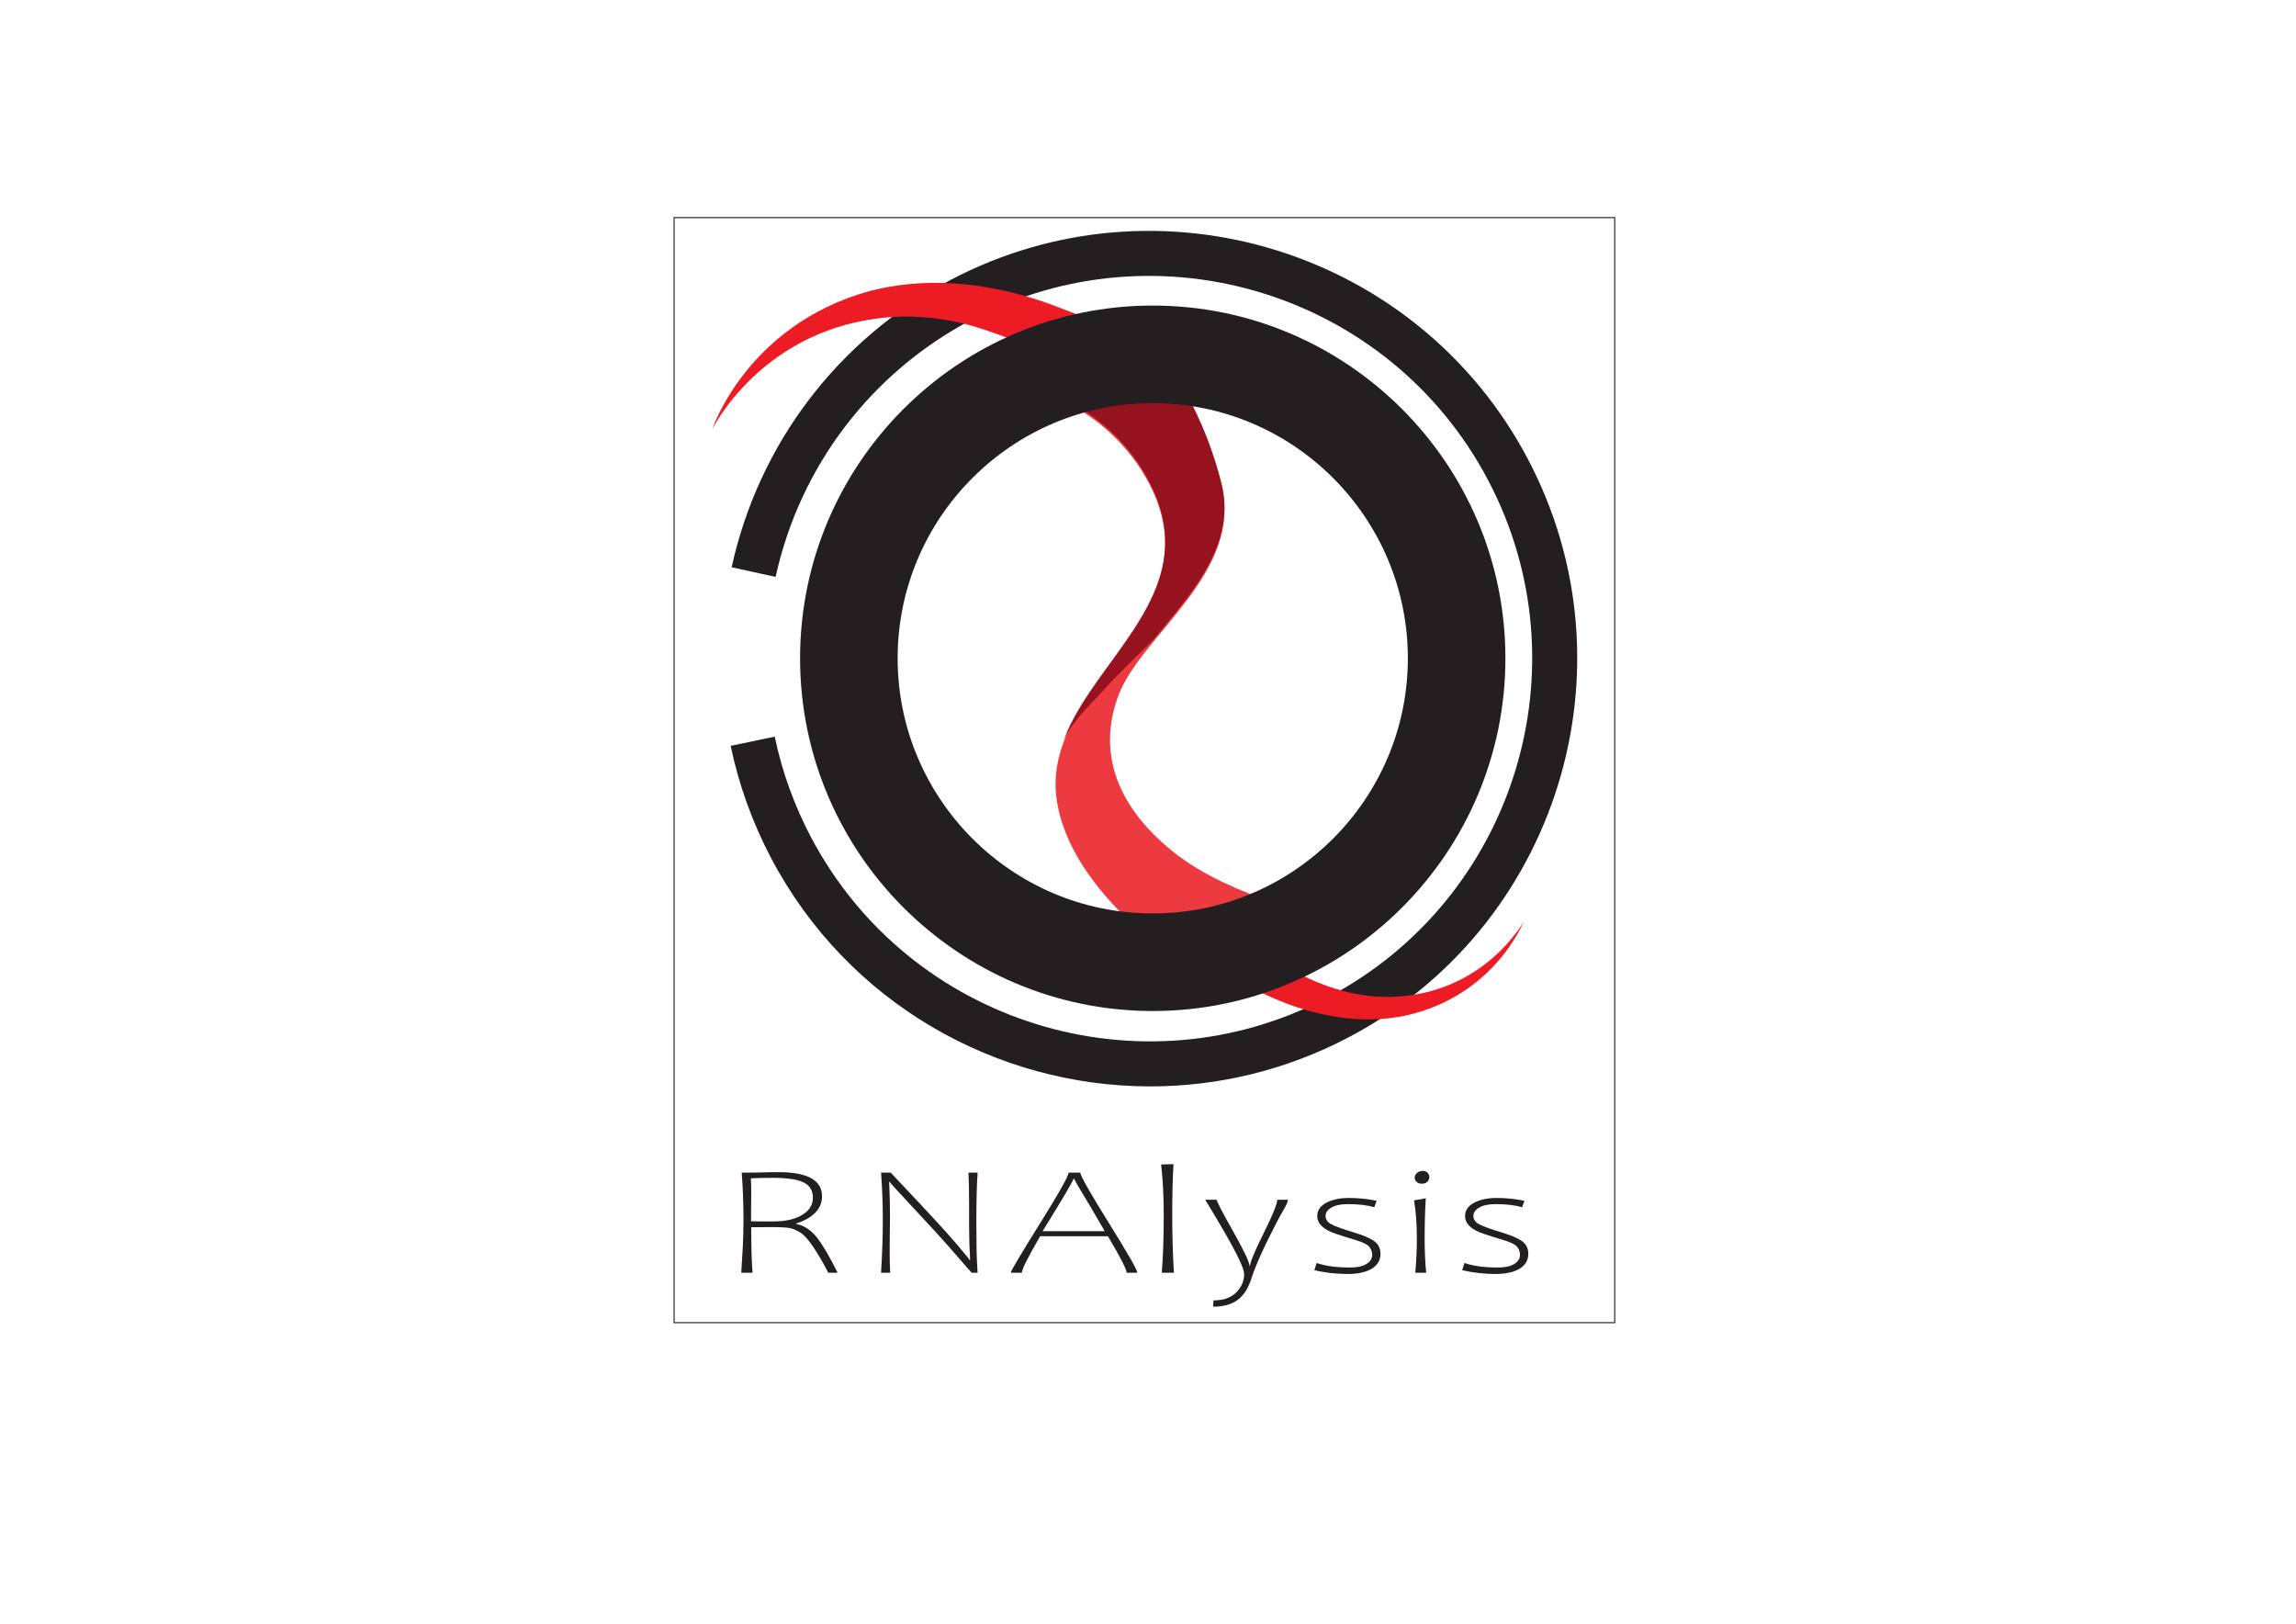 <?xml version="1.0" encoding="UTF-8" standalone="no"?>
<!-- Created with Inkscape (http://www.inkscape.org/) -->

<svg
   xmlns:dc="http://purl.org/dc/elements/1.1/"
   xmlns:cc="http://creativecommons.org/ns#"
   xmlns:rdf="http://www.w3.org/1999/02/22-rdf-syntax-ns#"
   xmlns:svg="http://www.w3.org/2000/svg"
   xmlns="http://www.w3.org/2000/svg"
   xmlns:sodipodi="http://sodipodi.sourceforge.net/DTD/sodipodi-0.dtd"
   xmlns:inkscape="http://www.inkscape.org/namespaces/inkscape"
   version="1.1"
   id="svg2"
   xml:space="preserve"
   width="1587.4"
   height="1122.52"
   viewBox="0 0 1587.4 1122.52"
   sodipodi:docname="FINAL2.ai"
   inkscape:export-filename="C:\Users\Guy_Teichman\Desktop\logo.png"
   inkscape:export-xdpi="450"
   inkscape:export-ydpi="450"
   inkscape:version="0.92.4 (5da689c313, 2019-01-14)"><defs
     id="defs6"><clipPath
       clipPathUnits="userSpaceOnUse"
       id="clipPath18"><path
         d="M 0,841.89 H 1190.55 V 0 H 0 Z"
         id="path16"
         inkscape:connector-curvature="0" /></clipPath></defs><sodipodi:namedview
     pagecolor="#ffffff"
     bordercolor="#666666"
     borderopacity="1"
     objecttolerance="10"
     gridtolerance="10"
     guidetolerance="10"
     inkscape:pageopacity="0"
     inkscape:pageshadow="2"
     inkscape:window-width="1920"
     inkscape:window-height="991"
     id="namedview4"
     showgrid="false"
     inkscape:zoom="0.67178646"
     inkscape:cx="793.70001"
     inkscape:cy="561.26001"
     inkscape:window-x="-9"
     inkscape:window-y="-9"
     inkscape:window-maximized="1"
     inkscape:current-layer="g10" /><g
     id="g10"
     inkscape:groupmode="layer"
     inkscape:label="FINAL2"
     transform="matrix(1.333,0,0,-1.333,0,1122.52)"><g
       id="g12"><g
         id="g14"
         clip-path="url(#clipPath18)"><g
           id="g20"
           transform="translate(401.379,208.708)"><path
             d="m 0,0 c 6.067,0 10.957,1.121 14.673,3.369 3.715,2.24 5.573,5.199 5.573,8.863 0,3.717 -1.597,6.375 -4.792,7.971 -3.195,1.592 -8.507,2.387 -15.938,2.387 -4.416,0 -8.24,-0.078 -11.469,-0.235 0.142,-1.89 0.215,-4.439 0.215,-7.652 0,-2.764 -0.019,-4.898 -0.053,-6.416 L -11.846,0.08 C -11.091,0.027 -9.765,0 -7.861,0 Z m -2.531,25.502 c 2.083,0 3.771,0.012 5.063,0.037 7.466,0 13.074,-1.049 16.826,-3.144 3.75,-2.1 5.627,-5.221 5.627,-9.366 0,-3.293 -1.186,-6.136 -3.553,-8.529 -2.37,-2.385 -5.655,-4.248 -9.855,-5.576 v -0.238 c 4.2,-0.852 7.834,-3.27 10.904,-7.252 3.069,-3.985 6.597,-10.002 10.58,-18.049 h -4.847 c -2.476,4.861 -5.015,9.236 -7.617,13.129 -2.604,3.888 -4.829,6.412 -6.677,7.568 -1.849,1.156 -3.564,1.938 -5.143,2.352 -1.579,0.412 -4.953,0.617 -10.122,0.617 -5.061,0 -8.526,-0.028 -10.393,-0.08 0,-10.996 0.232,-18.858 0.7,-23.586 h -5.87 c 0.36,5.416 0.637,10.172 0.835,14.261 0.198,4.094 0.297,8.452 0.297,13.073 0,8.791 -0.307,16.988 -0.917,24.582 h 6.3 z"
             style="fill:#231f20;fill-opacity:1;fill-rule:nonzero;stroke:none"
             id="path22"
             inkscape:connector-curvature="0" /></g><g
           id="g24"
           transform="translate(466.987,228.673)"><path
             d="m 0,0 c 14.501,-15.33 24.068,-25.715 28.699,-31.162 4.632,-5.443 7.052,-8.406 7.27,-8.883 h 0.214 c -0.359,5.92 -0.537,11.768 -0.537,17.529 v 10.801 c 0,7.225 -0.109,12.906 -0.324,17.051 h 4.738 c -0.431,-6.082 -0.646,-14.793 -0.646,-26.137 0,-5.129 0.037,-9.662 0.108,-13.607 0.071,-3.947 0.251,-8.002 0.538,-12.172 h -3.069 c -0.072,0 -2.512,2.775 -7.324,8.328 -4.81,5.549 -9.099,10.359 -12.868,14.422 L 4.468,-10.523 0.429,-6.141 c -1.794,1.914 -3.158,3.387 -4.092,4.426 -0.933,1.033 -1.58,1.805 -1.939,2.311 h -0.214 c 0.287,-6.293 0.431,-12.034 0.431,-17.215 0,-2.418 -0.038,-5.856 -0.108,-10.317 l -0.053,-9.005 c 0,-4.334 0.087,-7.879 0.268,-10.639 h -4.739 c 0.61,10.25 0.916,19.363 0.916,27.334 0,8.047 -0.306,16.242 -0.916,24.582 h 5.062 c 0,-0.08 0.663,-0.811 1.991,-2.19 z"
             style="fill:#231f20;fill-opacity:1;fill-rule:nonzero;stroke:none"
             id="path26"
             inkscape:connector-curvature="0" /></g><g
           id="g28"
           transform="translate(557.252,230.743)"><path
             d="m 0,0 h -0.484 c 0,-0.77 -5.329,-9.803 -15.992,-27.094 h 32.2 c -5.312,9.19 -9.261,15.889 -11.846,20.1 C 1.293,-2.781 0,-0.451 0,0 m -17.769,-29.725 c -3.302,-5.687 -5.707,-10.043 -7.214,-13.068 -1.507,-3.029 -2.261,-4.982 -2.261,-5.857 h -5.761 c 0,0.847 4.996,9.283 14.995,25.3 9.997,16.018 14.996,24.891 14.996,26.616 H 3.07 c 0,-1.567 4.929,-10.26 14.781,-26.077 9.854,-15.82 14.781,-24.433 14.781,-25.839 h -5.546 c 0,1.724 -3.231,8.035 -9.693,18.925 z"
             style="fill:#231f20;fill-opacity:1;fill-rule:nonzero;stroke:none"
             id="path30"
             inkscape:connector-curvature="0" /></g><g
           id="g32"
           transform="translate(602.235,238.233)"><path
             d="m 0,0 6.409,0.158 c -0.43,-7.013 -0.646,-15.844 -0.646,-26.494 0,-10.574 0.288,-20.508 0.862,-29.805 H 0.323 c 0.683,8.26 1.026,18.198 1.026,29.805 C 1.349,-16.562 0.897,-7.783 0,0"
             style="fill:#231f20;fill-opacity:1;fill-rule:nonzero;stroke:none"
             id="path34"
             inkscape:connector-curvature="0" /></g><g
           id="g36"
           transform="translate(629.182,164.481)"><path
             d="m 0,0 0.217,3.266 c 5.131,0 9.064,1.375 11.791,4.123 2.726,2.748 4.092,5.945 4.092,9.584 0,1.699 -1.32,5.146 -3.957,10.338 -2.639,5.193 -6.937,12.746 -12.895,22.652 l -3.34,5.5 h 5.977 c 0,-0.877 2.79,-6.256 8.372,-16.135 5.582,-9.885 8.481,-15.955 8.698,-18.213 h 0.215 c 0,1.912 2.351,7.584 7.053,17.014 4.704,9.432 7.055,15.209 7.055,17.334 h 5.546 c 0,-0.957 -0.898,-2.949 -2.693,-5.977 C 34.337,46.459 31.573,41.133 27.838,33.508 24.105,25.883 21.432,19.541 19.815,14.482 18.199,9.424 15.813,5.744 12.653,3.443 9.495,1.148 5.277,0 0,0"
             style="fill:#231f20;fill-opacity:1;fill-rule:nonzero;stroke:none"
             id="path38"
             inkscape:connector-curvature="0" /></g><g
           id="g40"
           transform="translate(681.704,183.407)"><path
             d="M 0,0 1.185,3.744 C 3.589,2.92 6.22,2.322 9.072,1.951 c 2.855,-0.373 6.114,-0.556 9.774,-0.556 3.447,0 6.166,0.609 8.156,1.834 1.994,1.218 2.99,2.8 2.99,4.74 0,1.592 -0.519,3.002 -1.561,4.22 -1.041,1.225 -3.429,2.385 -7.162,3.487 -3.734,1.103 -7.199,2.201 -10.393,3.289 -3.194,1.09 -5.556,2.398 -7.079,3.928 -1.527,1.525 -2.289,3.271 -2.289,5.236 0,2.869 1.544,5.141 4.631,6.814 3.086,1.674 6.982,2.51 11.683,2.51 5.135,0 9.962,-0.49 14.486,-1.474 l -1.24,-3.346 c -3.552,1.088 -8.147,1.633 -13.783,1.633 -3.52,0 -6.31,-0.584 -8.373,-1.754 C 6.848,31.346 5.815,29.908 5.815,28.209 5.815,26.271 6.91,24.758 9.1,23.666 11.288,22.58 14.97,21.258 20.139,19.701 25.308,18.146 28.96,16.588 31.096,15.023 33.23,13.453 34.3,11.275 34.3,8.484 34.3,5.166 32.792,2.598 29.778,0.777 26.762,-1.045 22.598,-1.953 17.285,-1.953 11.288,-1.953 5.528,-1.303 0,0"
             style="fill:#231f20;fill-opacity:1;fill-rule:nonzero;stroke:none"
             id="path42"
             inkscape:connector-curvature="0" /></g><g
           id="g44"
           transform="translate(740.418,233.952)"><path
             d="m 0,0 c 0.608,-0.627 0.915,-1.35 0.915,-2.174 0,-0.955 -0.323,-1.779 -0.969,-2.471 -0.646,-0.689 -1.634,-1.035 -2.962,-1.035 -1.113,0 -2.001,0.305 -2.667,0.916 -0.663,0.614 -0.996,1.342 -0.996,2.19 0,0.906 0.386,1.715 1.159,2.433 0.772,0.719 1.823,1.075 3.151,1.075 C -1.399,0.934 -0.61,0.623 0,0 m -7.001,-14.326 6.086,1.076 c -0.396,-6.189 -0.594,-13.191 -0.594,-20.998 0,-6.482 0.271,-12.354 0.809,-17.611 h -5.655 c 0.541,6.427 0.809,12.296 0.809,17.611 0,7.492 -0.486,14.131 -1.455,19.922"
             style="fill:#231f20;fill-opacity:1;fill-rule:nonzero;stroke:none"
             id="path46"
             inkscape:connector-curvature="0" /></g><g
           id="g48"
           transform="translate(758.37,183.407)"><path
             d="M 0,0 1.184,3.744 C 3.588,2.92 6.22,2.322 9.073,1.951 c 2.853,-0.373 6.112,-0.556 9.773,-0.556 3.446,0 6.166,0.609 8.159,1.834 1.99,1.218 2.986,2.8 2.986,4.74 0,1.592 -0.519,3.002 -1.559,4.22 -1.041,1.225 -3.429,2.385 -7.162,3.487 -3.735,1.103 -7.197,2.201 -10.393,3.289 -3.194,1.09 -5.556,2.398 -7.081,3.928 -1.525,1.525 -2.289,3.271 -2.289,5.236 0,2.869 1.544,5.141 4.633,6.814 3.087,1.674 6.981,2.51 11.685,2.51 5.131,0 9.96,-0.49 14.484,-1.474 L 31.07,32.633 c -3.555,1.088 -8.15,1.633 -13.785,1.633 -3.517,0 -6.308,-0.584 -8.372,-1.754 -2.066,-1.166 -3.097,-2.604 -3.097,-4.303 0,-1.938 1.095,-3.451 3.284,-4.543 2.191,-1.086 5.87,-2.408 11.039,-3.965 5.17,-1.555 8.82,-3.113 10.958,-4.678 2.135,-1.57 3.204,-3.748 3.204,-6.539 0,-3.318 -1.507,-5.886 -4.524,-7.707 -3.014,-1.822 -7.18,-2.73 -12.492,-2.73 C 11.291,-1.953 5.527,-1.303 0,0"
             style="fill:#231f20;fill-opacity:1;fill-rule:nonzero;stroke:none"
             id="path50"
             inkscape:connector-curvature="0" /></g><g
           id="g102"
           transform="translate(522.182,644.467)"><path
             d="m 0,0 c 0,0 11.92,7.429 38.163,14.03 26.237,6.599 38.301,2.977 38.301,2.977 0,0 23.383,-25.571 34.835,-70.976 11.451,-45.409 -41.589,-77.758 -53.354,-108.939 -11.815,-31.33 0.858,-59.47 29.043,-81.73 29.724,-23.476 79.611,-33.619 79.611,-33.619 0,0 -18.414,-11.611 -33.329,-17.674 -19.134,-7.779 -36.925,-9.548 -36.925,-9.548 0,0 -64.038,38.49 -70.595,89.456 -7.698,59.859 86.016,95.405 46.761,165.335 C 48.076,-7.161 0,0 0,0"
             style="fill:#ed3a40;fill-opacity:1;fill-rule:nonzero;stroke:none"
             id="path104"
             inkscape:connector-curvature="0" /></g><g
           id="g106"
           transform="translate(596.59,278.714)"><path
             d="m 0,0 c -79.797,-0.004 -157.02,43.113 -196.697,118.496 -9.684,18.4 -16.725,37.951 -20.932,58.113 l 22.861,4.77 c 3.763,-18.032 10.067,-35.53 18.738,-52.006 50.981,-96.857 171.257,-134.18 268.11,-83.205 96.859,50.98 134.185,171.257 83.206,268.116 -50.978,96.856 -171.249,134.183 -268.107,83.205 -51.921,-27.326 -88.91,-75.902 -101.483,-133.272 l -22.813,4.999 c 14.05,64.113 55.39,118.4 113.419,148.94 C 4.554,475.131 138.977,433.413 195.955,325.161 252.93,216.907 211.213,82.479 102.96,25.502 70.088,8.199 34.795,0 0,0"
             style="fill:#231f20;fill-opacity:1;fill-rule:nonzero;stroke:none"
             id="path108"
             inkscape:connector-curvature="0" /></g><g
           id="g110"
           transform="translate(786.312,358.282)"><path
             d="m 0,0 c -2.683,-3.555 -6.838,-8.412 -12.574,-13.328 -5.715,-4.914 -13.079,-9.795 -21.594,-13.367 -4.252,-1.791 -8.779,-3.26 -13.457,-4.321 -4.557,-1.037 -9.56,-1.724 -14.292,-2.017 -9.603,-0.578 -19.208,0.691 -27.894,3.017 -8.7,2.319 -16.496,5.633 -22.906,8.93 -2.519,1.295 -4.827,2.588 -6.905,3.824 -0.397,0.233 0.519,-0.316 0.143,-0.088 -3.167,-2.197 -17.131,-9.211 -19.086,-10.058 0.296,-0.17 0.681,-0.479 1.12,-0.721 4.237,-2.324 10.342,-5.371 17.966,-8.281 7.619,-2.899 16.782,-5.647 26.898,-7.17 10.084,-1.537 21.149,-1.766 31.889,0.094 5.423,0.912 10.468,2.341 15.554,4.195 4.971,1.834 9.676,4.068 13.992,6.588 8.646,5.037 15.667,11.176 20.891,17.004 5.246,5.828 8.792,11.281 11.016,15.197 C 2.99,3.424 3.916,5.822 3.916,5.822 3.916,5.822 2.684,3.564 0,0"
             style="fill:#ed1c24;fill-opacity:1;fill-rule:nonzero;stroke:none"
             id="path112"
             inkscape:connector-curvature="0" /></g><g
           id="g114"
           transform="translate(781.35,597.983)"><path
             d="m 0,0 c -53.73,102.08 -180.486,141.42 -282.566,87.693 l -0.907,1.721 C -180.445,143.642 -52.51,103.938 1.722,0.906 Z"
             style="fill:#231f20;fill-opacity:1;fill-rule:nonzero;stroke:none"
             id="path116"
             inkscape:connector-curvature="0" /></g><g
           id="g118"
           transform="translate(527.582,664.965)"><path
             d="m 0,0 c 0,0 -18.982,7.576 -31.138,10.136 -12.137,2.577 -25.464,3.645 -38.66,2.19 -6.497,-0.725 -13.363,-2.012 -19.578,-3.738 -6.38,-1.771 -12.53,-4.082 -18.284,-6.823 -11.521,-5.468 -21.382,-12.661 -28.968,-19.798 -7.615,-7.133 -13.054,-14.103 -16.532,-19.179 -3.486,-5.088 -5.044,-8.291 -5.044,-8.291 0,0 1.11,3.38 3.915,8.956 2.806,5.565 7.329,13.344 14.179,21.762 6.823,8.404 16.099,17.375 27.703,24.946 5.789,3.788 12.137,7.214 18.874,10.105 6.906,2.935 13.762,5.276 21.205,6.941 14.711,3.366 30.022,3.909 44.094,2.573 14.103,-1.309 26.996,-4.38 37.761,-7.781 10.78,-3.405 28.73,-10.837 28.73,-10.837 0,0 -10.085,-1.946 -17.208,-3.87 C 13.412,5.228 0,0 0,0"
             style="fill:#ed1c24;fill-opacity:1;fill-rule:nonzero;stroke:none"
             id="path120"
             inkscape:connector-curvature="0" /></g><g
           id="g122"
           transform="translate(594.693,594.899)"><path
             d="m 0,0 c 26.34,-46.922 -7.184,-78.361 -29.772,-112.054 -5.693,-8.492 -10.661,-17.13 -13.81,-26.196 4.32,10.857 12.561,17.944 20.202,26.441 8.394,9.336 17.258,17.676 26.144,26.517 0.334,0.33 0.638,0.677 0.964,1.014 3.567,4.388 7.315,8.854 11.02,13.439 15.929,19.717 30.612,41.484 24.039,67.558 C 27.336,42.125 3.952,67.695 3.952,67.695 c 0,0 -12.063,3.625 -38.303,-2.976 -26.24,-6.601 -38.16,-14.031 -38.16,-14.031 0,0 48.074,-7.161 72.511,-50.688"
             style="fill:#97121f;fill-opacity:1;fill-rule:nonzero;stroke:none"
             id="path124"
             inkscape:connector-curvature="0" /></g><g
           id="g126"
           transform="translate(597.885,633.04)"><path
             d="m 0,0 c -72.958,0 -132.313,-59.356 -132.313,-132.315 0,-72.957 59.355,-132.314 132.313,-132.314 72.959,0 132.313,59.357 132.313,132.314 C 132.313,-59.356 72.959,0 0,0 m 0,-315.231 c -100.859,0 -182.915,82.055 -182.915,182.916 0,100.86 82.056,182.917 182.915,182.917 100.859,0 182.915,-82.057 182.915,-182.917 0,-100.861 -82.056,-182.916 -182.915,-182.916"
             style="fill:#231f20;fill-opacity:1;fill-rule:nonzero;stroke:none"
             id="path128"
             inkscape:connector-curvature="0" /></g></g></g><path
       d="M 837.493,156.201 H 349.638 v 573.066 h 487.855 z"
       style="fill:none;stroke:#231f20;stroke-width:0.56;stroke-linecap:butt;stroke-linejoin:miter;stroke-miterlimit:10;stroke-dasharray:none;stroke-opacity:1"
       id="path130"
       inkscape:connector-curvature="0" /></g></svg>